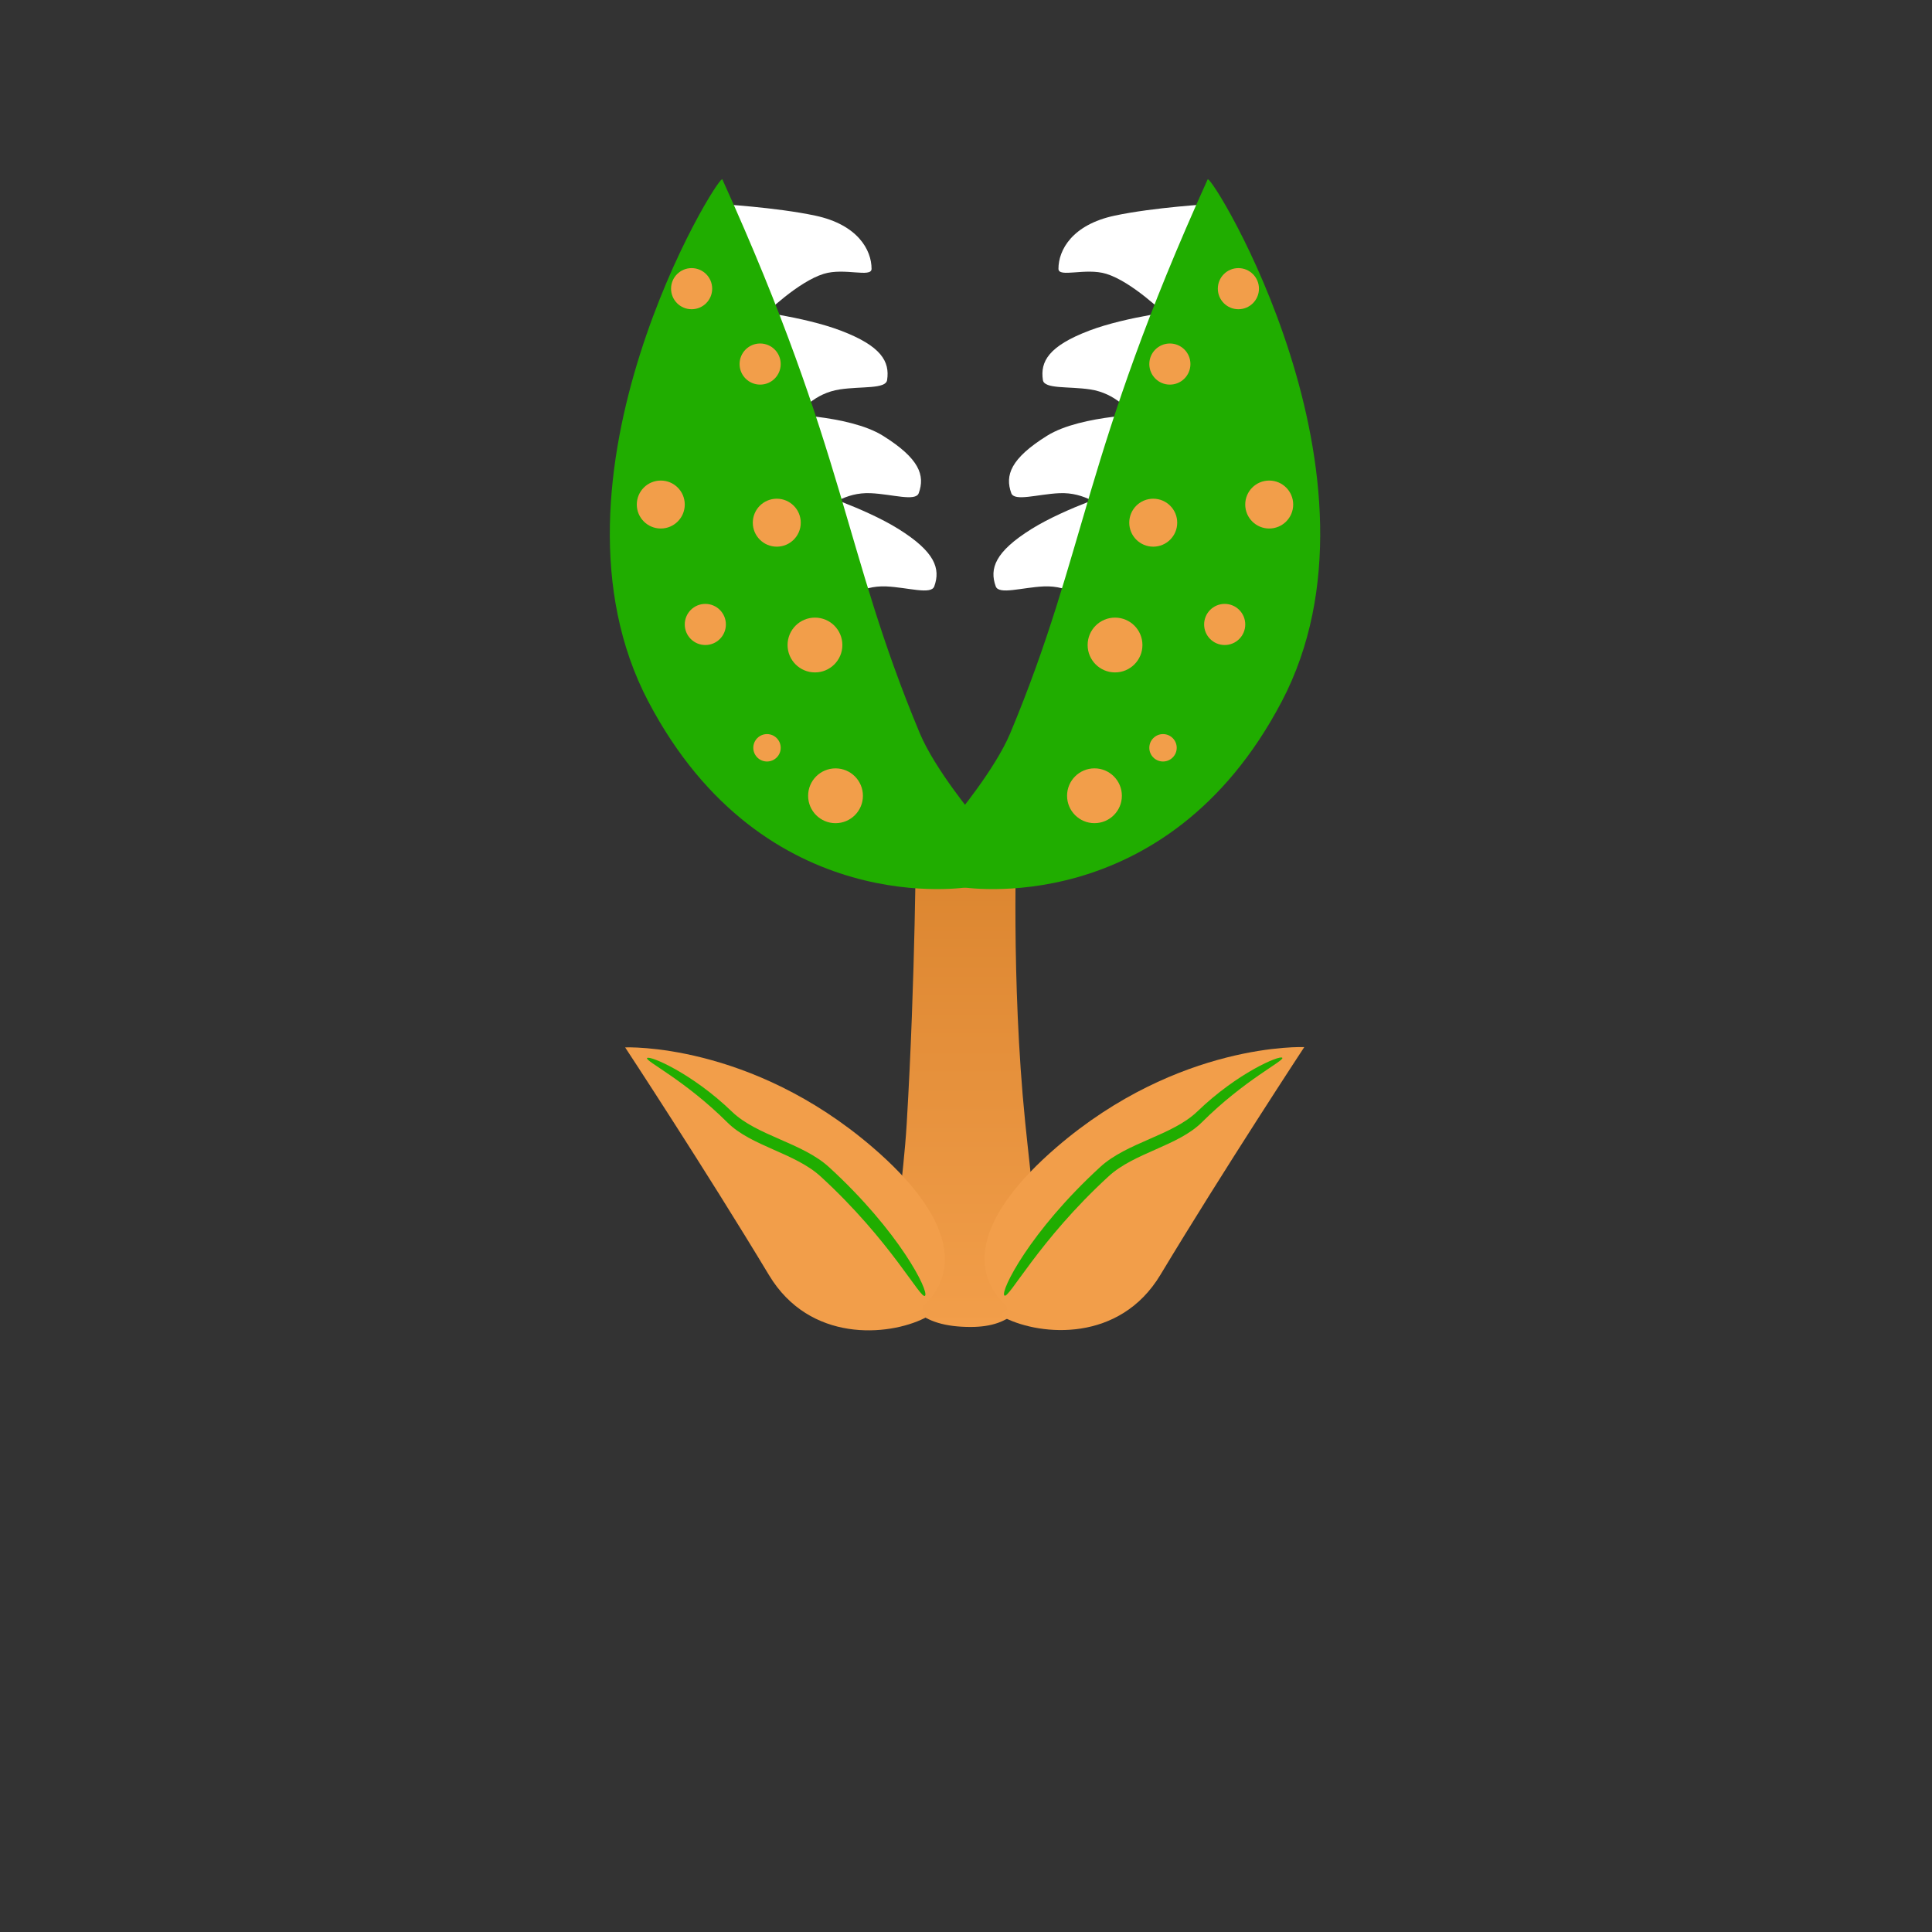 <svg version="1.1" xmlns="http://www.w3.org/2000/svg" xmlns:xlink="http://www.w3.org/1999/xlink" width="119.718" height="119.718" viewBox="0,0,119.718,119.718"><rect x="0" y="0" width="119.718" height="119.718" fill="#333333" stroke="none"/><defs><linearGradient x1="239.999" y1="171.857" x2="239.999" y2="202.367" gradientUnits="userSpaceOnUse" id="color-1"><stop offset="0" stop-color="#da842e"/><stop offset="1" stop-color="#f29e4a"/></linearGradient></defs><g transform="translate(-180.141,-120.141)"><g data-paper-data="{&quot;isPaintingLayer&quot;:true}" fill-rule="nonzero" stroke-width="0" stroke-linecap="butt" stroke-linejoin="miter" stroke-miterlimit="10" stroke-dasharray="" stroke-dashoffset="0" style="mix-blend-mode: normal"><path d="M180.141,239.859v-119.718h119.718v119.718z" data-paper-data="{&quot;index&quot;:null}" fill="none" stroke="none"/><g><path d="M236.897,171.857h6.236c0,0 -0.357,8.99 0.533,17.805c0.735,7.279 1.851,12.705 -3.379,12.705c-6.388,0 -4.379,-5.636 -3.962,-12.585c0.546,-9.112 0.572,-17.925 0.572,-17.925z" data-paper-data="{&quot;index&quot;:null}" fill="url(#color-1)" stroke="none"/><g data-paper-data="{&quot;index&quot;:null}"><g data-paper-data="{&quot;index&quot;:null}"><path d="M260.961,185.026c0,0 -4.965,7.551 -8.916,14.114c-2.525,4.194 -7.382,3.781 -9.626,2.669c-0.733,-0.363 0.521,-0.312 -0.023,-0.842c-2.21,-2.154 -1.686,-5.516 3.214,-9.736c7.599,-6.543 15.351,-6.205 15.351,-6.205z" fill="#f29e4a" stroke="none"/><path d="M254.339,189.011c2.482,-2.394 5.101,-3.497 5.259,-3.325c0.162,0.176 -2.313,1.341 -4.981,3.998c-1.474,1.468 -4.178,1.88 -5.773,3.342c-4.371,4.008 -6.213,7.668 -6.468,7.39c-0.254,-0.278 1.571,-3.955 5.942,-7.963c1.66,-1.522 4.471,-1.947 6.02,-3.442z" fill="#20ad00" stroke="#20ad00"/></g><g data-paper-data="{&quot;index&quot;:null}"><path d="M234.229,191.248c4.901,4.219 5.425,7.582 3.214,9.736c-0.544,0.53 0.71,0.479 -0.023,0.842c-2.244,1.112 -7.101,1.525 -9.626,-2.669c-3.951,-6.563 -8.916,-14.114 -8.916,-14.114c0,0 7.752,-0.337 15.351,6.205z" fill="#f29e4a" stroke="none"/><path d="M231.52,192.47c4.371,4.008 6.197,7.686 5.942,7.963c-0.254,0.278 -2.097,-3.382 -6.468,-7.39c-1.595,-1.462 -4.299,-1.874 -5.773,-3.342c-2.668,-2.657 -5.142,-3.822 -4.981,-3.998c0.158,-0.172 2.777,0.931 5.259,3.325c1.55,1.495 4.36,1.92 6.02,3.442z" fill="#20ad00" stroke="#20ad00"/></g></g></g><g data-paper-data="{&quot;index&quot;:null}" stroke="none"><g fill="#ffffff"><path d="M248.005,157.624c-0.57,-0.278 -1.557,-1.22 -3.19,-1.145c-1.344,0.062 -2.779,0.534 -2.973,-0.003c-0.397,-1.099 -0.051,-2.142 2.223,-3.559c2.122,-1.323 5.543,-2.403 5.543,-2.403z"/><path d="M248.968,151.847c-0.57,-0.278 -1.557,-1.22 -3.19,-1.145c-1.344,0.062 -2.779,0.534 -2.973,-0.003c-0.397,-1.099 -0.051,-2.142 2.223,-3.559c2.122,-1.323 6.594,-1.352 6.594,-1.352z"/><path d="M250.593,146.007c-0.506,-0.383 -1.293,-1.497 -2.91,-1.737c-1.331,-0.198 -2.83,-0.011 -2.917,-0.575c-0.178,-1.155 0.362,-2.111 2.867,-3.065c2.337,-0.89 5.902,-1.291 5.902,-1.291z"/><path d="M252.711,139.972c-0.442,-0.455 -2.451,-2.377 -4.012,-2.861c-1.285,-0.398 -2.97,0.259 -2.97,-0.313c0,-1.169 0.855,-2.732 3.475,-3.293c2.446,-0.523 6.03,-0.727 6.03,-0.727z"/></g><path d="M259.559,163.62c-7.189,13.679 -19.878,11.486 -19.878,11.486l-0.386,-4.289c0,0 2.505,-2.987 3.45,-5.249c4.756,-11.386 4.493,-17.234 12.23,-34.312c0.202,-0.445 11.865,18.511 4.585,32.364z" data-paper-data="{&quot;index&quot;:null}" fill="#20ad00"/><path d="M247.537,160.11c0,-0.938 0.76,-1.698 1.698,-1.698c0.938,0 1.698,0.76 1.698,1.698c0,0.938 -0.76,1.698 -1.698,1.698c-0.938,0 -1.698,-0.76 -1.698,-1.698z" fill="#f29e4a"/><path d="M250.116,152.53c0,-0.821 0.665,-1.486 1.486,-1.486c0.821,0 1.486,0.665 1.486,1.486c0,0.821 -0.665,1.486 -1.486,1.486c-0.821,0 -1.486,-0.665 -1.486,-1.486z" fill="#f29e4a"/><path d="M257.303,151.405c0,-0.821 0.665,-1.486 1.486,-1.486c0.821,0 1.486,0.665 1.486,1.486c0,0.821 -0.665,1.486 -1.486,1.486c-0.821,0 -1.486,-0.665 -1.486,-1.486z" fill="#f29e4a"/><path d="M251.359,142.7c0,-0.704 0.57,-1.274 1.274,-1.274c0.704,0 1.274,0.57 1.274,1.274c0,0.704 -0.57,1.274 -1.274,1.274c-0.704,0 -1.274,-0.57 -1.274,-1.274z" fill="#f29e4a"/><path d="M254.756,158.836c0,-0.704 0.57,-1.274 1.274,-1.274c0.704,0 1.274,0.57 1.274,1.274c0,0.704 -0.57,1.274 -1.274,1.274c-0.704,0 -1.274,-0.57 -1.274,-1.274z" fill="#f29e4a"/><path d="M246.263,169.451c0,-0.938 0.76,-1.698 1.698,-1.698c0.938,0 1.698,0.76 1.698,1.698c0,0.938 -0.76,1.698 -1.698,1.698c-0.938,0 -1.698,-0.76 -1.698,-1.698z" fill="#f29e4a"/><path d="M251.359,166.479c0,-0.469 0.38,-0.849 0.849,-0.849c0.469,0 0.849,0.38 0.849,0.849c0,0.469 -0.38,0.849 -0.849,0.849c-0.469,0 -0.849,-0.38 -0.849,-0.849z" fill="#f29e4a"/><path d="M255.605,138.029c0,-0.704 0.57,-1.274 1.274,-1.274c0.704,0 1.274,0.57 1.274,1.274c0,0.704 -0.57,1.274 -1.274,1.274c-0.704,0 -1.274,-0.57 -1.274,-1.274z" fill="#f29e4a"/></g><g data-paper-data="{&quot;index&quot;:null}" stroke="none"><g fill="#ffffff"><path d="M230.268,150.514c0,0 3.421,1.08 5.543,2.403c2.274,1.418 2.62,2.46 2.223,3.559c-0.194,0.537 -1.629,0.065 -2.973,0.003c-1.633,-0.075 -2.62,0.867 -3.19,1.145z"/><path d="M228.255,145.788c0,0 4.472,0.029 6.594,1.352c2.274,1.418 2.62,2.46 2.223,3.559c-0.194,0.537 -1.629,0.065 -2.973,0.003c-1.633,-0.075 -2.62,0.867 -3.19,1.145z"/><path d="M226.342,139.338c0,0 3.565,0.401 5.902,1.291c2.504,0.954 3.045,1.91 2.867,3.065c-0.087,0.565 -1.586,0.377 -2.917,0.575c-1.617,0.24 -2.404,1.355 -2.91,1.737z"/><path d="M224.643,132.779c0,0 3.584,0.204 6.03,0.727c2.62,0.561 3.475,2.124 3.475,3.293c0,0.571 -1.686,-0.086 -2.97,0.313c-1.561,0.484 -3.571,2.406 -4.012,2.861z"/></g><path d="M220.318,163.62c-7.281,-13.853 4.383,-32.809 4.585,-32.364c7.737,17.078 7.474,22.926 12.23,34.312c0.945,2.262 3.45,5.249 3.45,5.249l-0.386,4.289c0,0 -12.689,2.192 -19.878,-11.486z" data-paper-data="{&quot;index&quot;:null}" fill="#20ad00"/><path d="M230.641,161.808c-0.938,0 -1.698,-0.76 -1.698,-1.698c0,-0.938 0.76,-1.698 1.698,-1.698c0.938,0 1.698,0.76 1.698,1.698c0,0.938 -0.76,1.698 -1.698,1.698z" fill="#f29e4a"/><path d="M228.275,154.016c-0.821,0 -1.486,-0.665 -1.486,-1.486c0,-0.821 0.665,-1.486 1.486,-1.486c0.821,0 1.486,0.665 1.486,1.486c0,0.821 -0.665,1.486 -1.486,1.486z" fill="#f29e4a"/><path d="M221.087,152.891c-0.821,0 -1.486,-0.665 -1.486,-1.486c0,-0.821 0.665,-1.486 1.486,-1.486c0.821,0 1.486,0.665 1.486,1.486c0,0.821 -0.665,1.486 -1.486,1.486z" fill="#f29e4a"/><path d="M227.244,143.974c-0.704,0 -1.274,-0.57 -1.274,-1.274c0,-0.704 0.57,-1.274 1.274,-1.274c0.704,0 1.274,0.57 1.274,1.274c0,0.704 -0.57,1.274 -1.274,1.274z" fill="#f29e4a"/><path d="M223.847,160.11c-0.704,0 -1.274,-0.57 -1.274,-1.274c0,-0.704 0.57,-1.274 1.274,-1.274c0.704,0 1.274,0.57 1.274,1.274c0,0.704 -0.57,1.274 -1.274,1.274z" fill="#f29e4a"/><path d="M231.915,171.15c-0.938,0 -1.698,-0.76 -1.698,-1.698c0,-0.938 0.76,-1.698 1.698,-1.698c0.938,0 1.698,0.76 1.698,1.698c0,0.938 -0.76,1.698 -1.698,1.698z" fill="#f29e4a"/><path d="M227.669,167.328c-0.469,0 -0.849,-0.38 -0.849,-0.849c0,-0.469 0.38,-0.849 0.849,-0.849c0.469,0 0.849,0.38 0.849,0.849c0,0.469 -0.38,0.849 -0.849,0.849z" fill="#f29e4a"/><path d="M222.998,139.303c-0.704,0 -1.274,-0.57 -1.274,-1.274c0,-0.704 0.57,-1.274 1.274,-1.274c0.704,0 1.274,0.57 1.274,1.274c0,0.704 -0.57,1.274 -1.274,1.274z" fill="#f29e4a"/></g></g></g></svg>